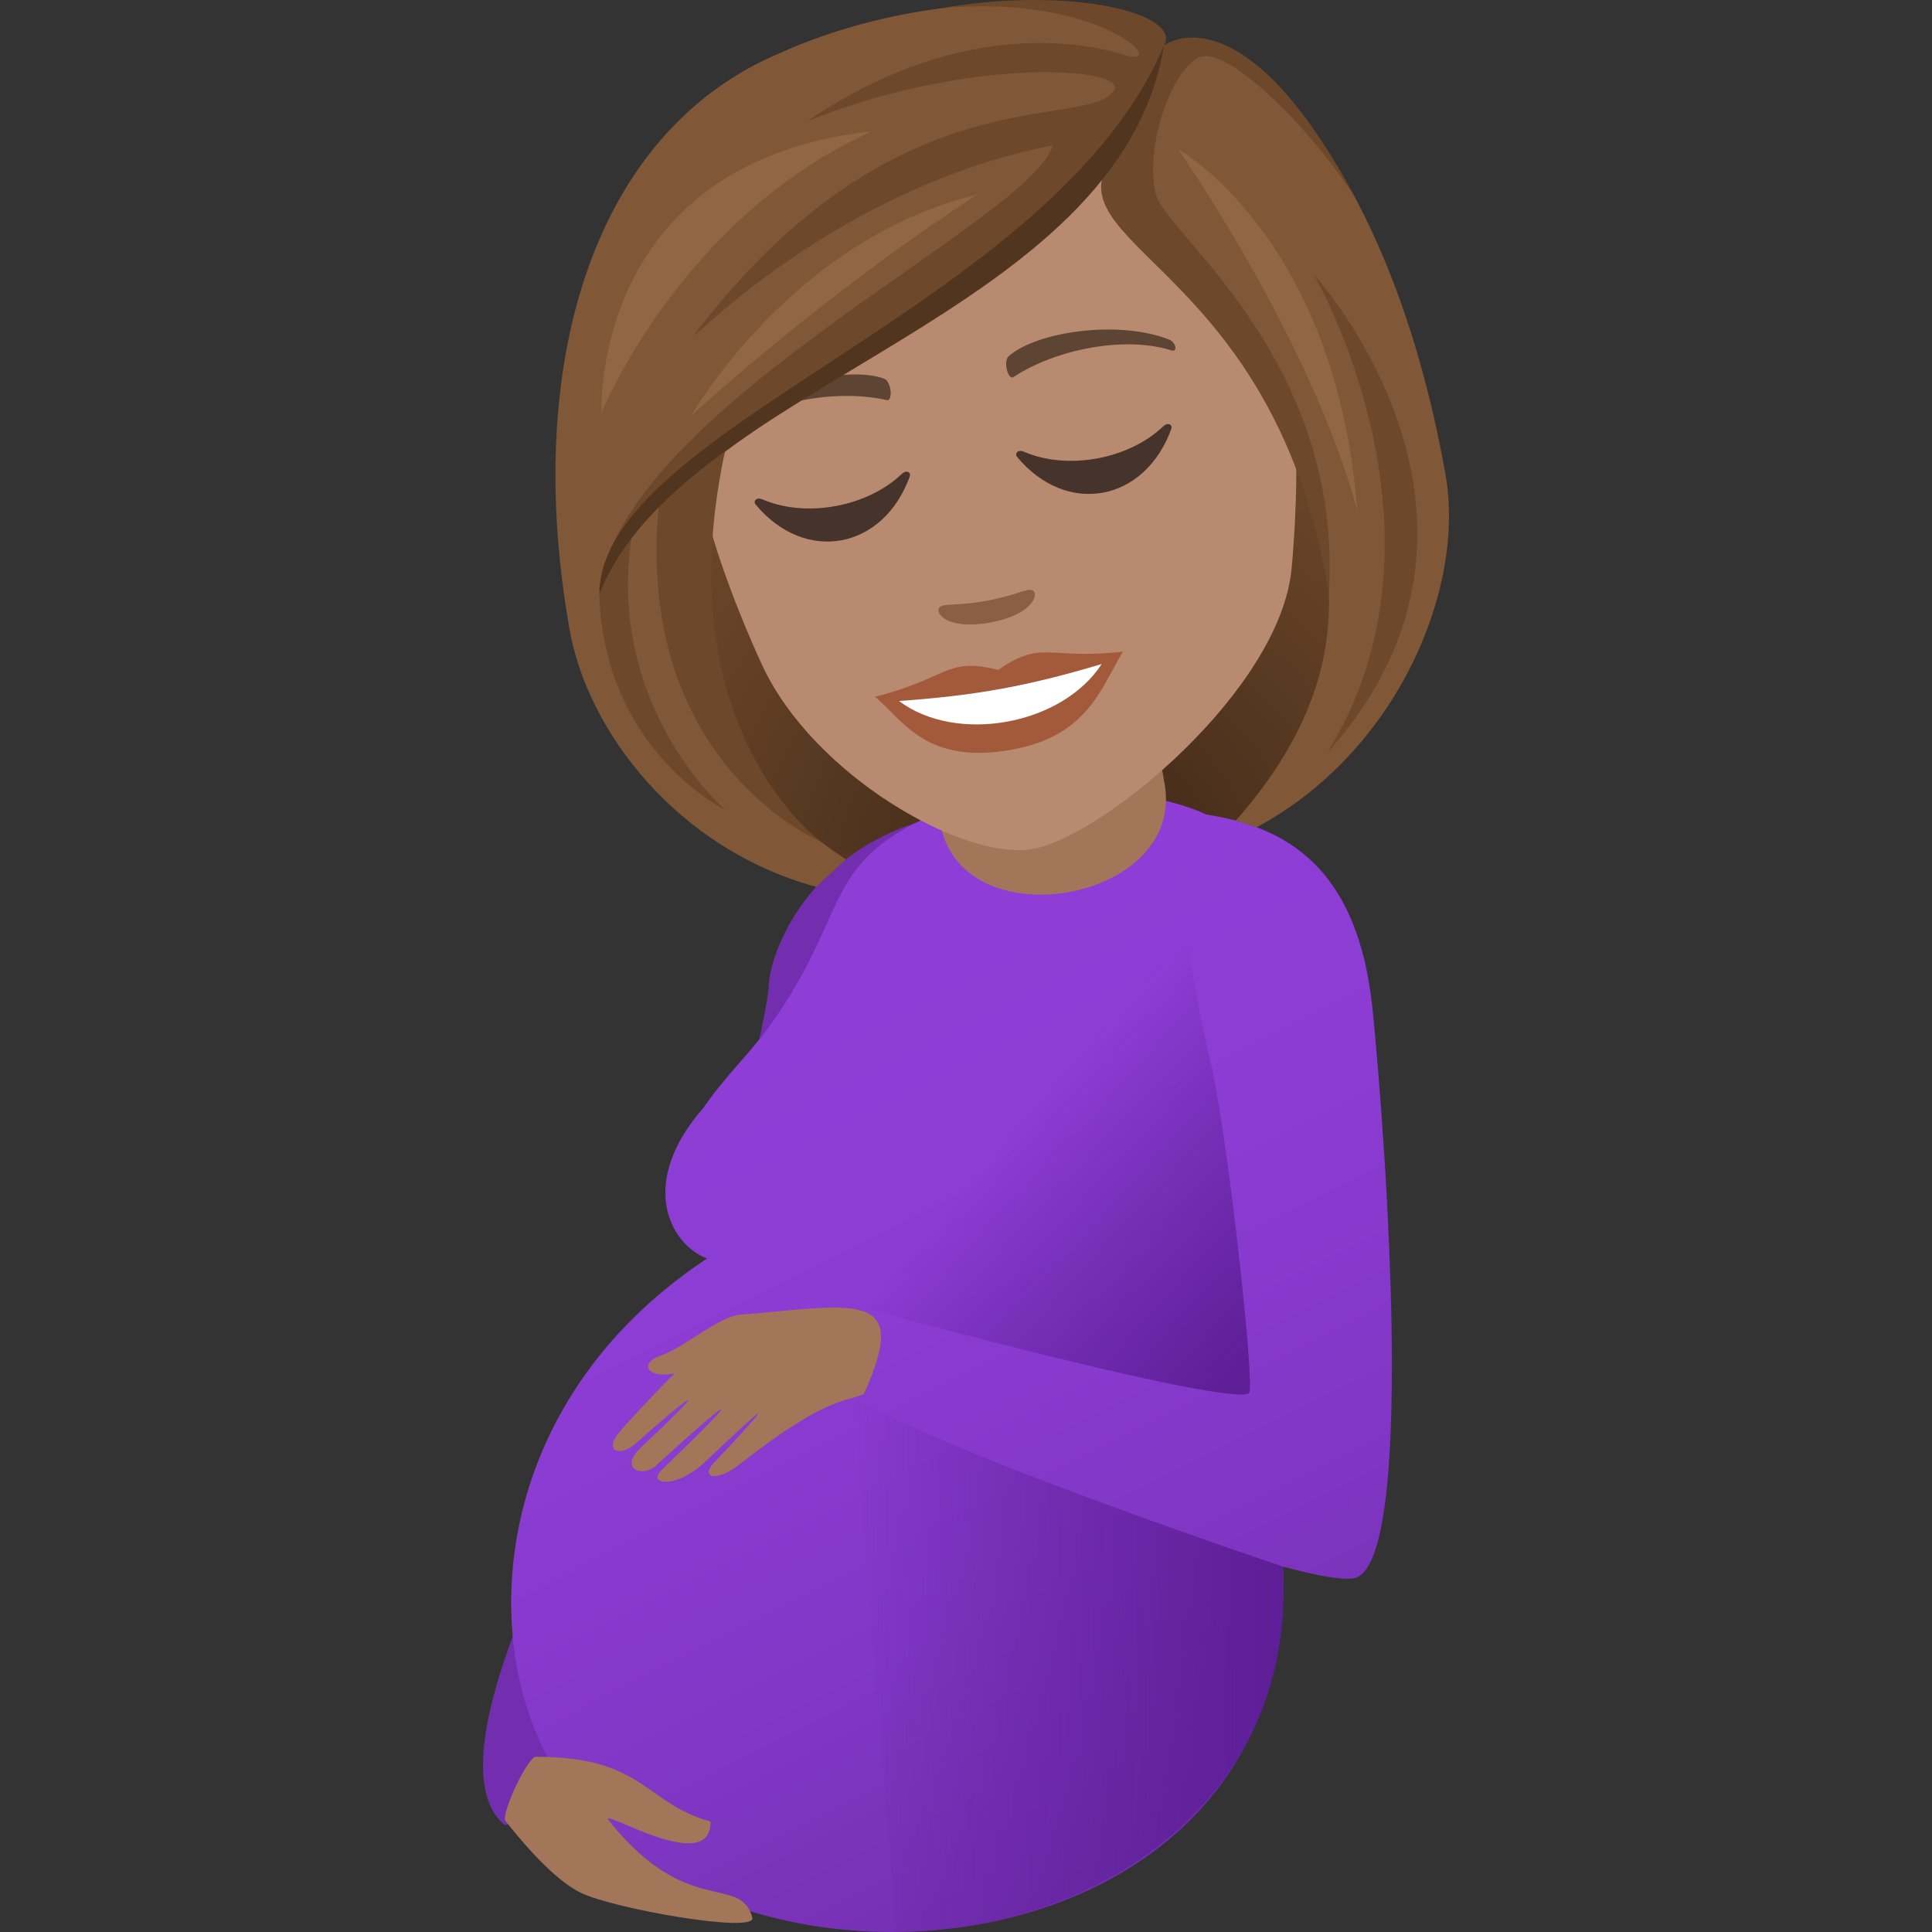 <svg xmlns="http://www.w3.org/2000/svg" xml:space="preserve" style="enable-background:new 0 0 64 64" viewBox="0 0 64 64"><rect x="0" y="0" width="64" height="64" fill="#333333" stroke="none"/><radialGradient id="a" cx="114.142" cy="-96.283" r="18.795" gradientTransform="matrix(.986 -.174 .174 .985 -60.392 144.05)" gradientUnits="userSpaceOnUse"><stop offset="0" style="stop-color:#382415"/><stop offset=".294" style="stop-color:#4c311d"/><stop offset=".732" style="stop-color:#654226"/><stop offset="1" style="stop-color:#6e482a"/></radialGradient><path d="M40.09 28.08c8.992-5.57 5.978-16.997 5.978-16.997l-27.085 4.771s1.08 11.769 11.434 13.93c0 0 2.021.143 4.922-.368 2.903-.511 4.751-1.335 4.751-1.335z" style="fill:url(#a)"/><path d="M31.377 26.98c-4.743.988-5.91 4.781-5.914 5.704-.004.759-1.405 6.29-1.72 9.269-2.206 2.821-10.156 15.923-7.02 18.507 2.532-.415 18.86-34.357 14.654-33.48z" style="fill:#732eb0"/><linearGradient id="b" x1="1490.273" x2="1503.933" y1="61.199" y2="34.055" gradientTransform="matrix(-1 0 0 1 1530.218 0)" gradientUnits="userSpaceOnUse"><stop offset="0" style="stop-color:#732eb0"/><stop offset=".018" style="stop-color:#742fb1"/><stop offset=".349" style="stop-color:#8237c6"/><stop offset=".678" style="stop-color:#8b3cd2"/><stop offset="1" style="stop-color:#8e3ed6"/></linearGradient><path d="M23.418 41.69c-1.28-.504-2.257-2.535-.142-4.96l-.016.029c.672-1.008 1.598-1.89 2.186-2.704 3.213-4.434 1.238-5.9 7.849-7.931 3.265-.052 5.367.247 6.677.862h.006c2.57.4 5.007 1.688 5.49 6.452.46 4.563 1.442 18.478-.626 18.845-.394.068-1.245-.09-2.343-.388.539 13.742-18.628 15.45-24.062 6.817-2.66-4.221-2.248-12.232 4.98-17.021z" style="fill:url(#b)"/><path d="M21.864 44.916c.866-.307 1.931-1.307 2.666-1.365 3.809-.315 5.675-.867 4.084 2.63-.645.274-1.28.103-4.086 2.304-.841.664-1.306.426-.906.004 3.197-3.394.359-.634-.324-.009-.933.852-1.88.696-1.38.215 3.239-3.12 2-2.16-.166-.163-.488.448-1.272.117-.509-.596 2.407-2.245 1.754-1.852-.213-.094-.434.384-1.023.278-.562-.34.204-.265 1.375-1.524 1.882-2.007-.9.185-1.197-.33-.486-.58zm3.058 18.611c-.39-1.465-2.163.041-4.757-3.224-.387-.493 3.395 1.899 3.372.04-2.213-.621-2.211-2.165-5.824-2.146-.355.25-1.058 1.804-.985 2.105.942 1.191 1.795 2.04 2.494 2.39 1.074.539 5.84 1.368 5.7.835z" style="fill:#a3765a"/><linearGradient id="c" x1="33.881" x2="42.327" y1="36.97" y2="44.506" gradientUnits="userSpaceOnUse"><stop offset="0" style="stop-color:#5d1e96;stop-opacity:0"/><stop offset="1" style="stop-color:#5d1e96"/></linearGradient><path d="M40.072 35.057a33.673 33.673 0 0 1-.747-4.223l-10.66 12.475c.637.244 12.583 3.421 12.726 2.806.145-.614-.763-8.842-1.319-11.058z" style="fill:url(#c)"/><linearGradient id="d" x1="28.25" x2="42.522" y1="55.1" y2="55.1" gradientUnits="userSpaceOnUse"><stop offset="0" style="stop-color:#5d1e96;stop-opacity:0"/><stop offset="1" style="stop-color:#5d1e96"/></linearGradient><path d="M42.498 51.895c-3.396-1.146-12.394-4.298-14.248-5.694l1.43 17.798c6.193 0 13.3-4.016 12.818-12.104z" style="fill:url(#d)"/><path d="M38.58 25.968c.692 3.914-6.743 5.22-7.435 1.306l-.806-4.559 7.435-1.304.805 4.556z" style="fill:#a3765a"/><path d="M30.827 1.753c6.86-1.25 11.151 3.92 12.005 11.415.17 1.506.135 3.73-.046 5.664-.374 4.02-6.243 8.867-8.555 9.288-2.311.421-7.303-2.449-8.987-6.093-.81-1.753-1.58-3.832-1.919-5.307-1.679-7.345.64-13.717 7.502-14.967z" style="fill:#b88a6f"/><path d="M33.067 22.193c1.483-1.023 1.616-.324 4.127-.605-.745 1.263-1.191 2.793-3.675 3.245-2.852.52-3.606-.989-4.532-1.75 2.455-.624 2.346-1.327 4.08-.89z" style="fill:#a35a3b"/><path d="M36.495 21.997c-1.323 2.036-4.822 2.65-6.715 1.224 2.542-.178 4.267-.492 6.715-1.224z" style="fill:#fff"/><path d="M24.133 13.9c1.334-1.19 3.989-1.789 5.153-1.356.246.085.299.759.09.711-1.619-.374-3.924.013-5.212 1.021-.172.134-.235-.202-.031-.377zm14.582-2.656c-1.647-.646-4.34-.272-5.293.547-.203.167-.03.819.15.7 1.4-.923 3.69-1.375 5.237-.882.208.065.154-.272-.094-.365z" style="fill:#5e4533"/><path d="M31.122 20.12c.143-.148.558-.036 1.554-.217.995-.182 1.348-.433 1.531-.345.22.106.019.805-1.408 1.065-1.427.26-1.85-.324-1.677-.503z" style="fill:#8c5f44"/><path d="M33.925 14.967c1.442.617 3.454.251 4.602-.838.178-.166.32-.048.275.075-.88 2.432-3.475 2.903-5.11.93-.081-.1.014-.262.233-.167zm-8.662 1.578c1.44.617 3.452.251 4.602-.838.176-.167.316-.048.273.074-.88 2.432-3.473 2.904-5.107.93-.084-.098.011-.26.232-.166z" style="fill:#45332c"/><path d="M47.886 15.732C46.04 5.276 40.995.312 38.559 1.505c.6-1.284-6.615-2.502-12.736.258-6.145 2.593-8.518 10.236-6.957 19.081.603 3.418 3.596 7.285 8.168 8.533l.984-.911c-5.31-3.484-5.006-8.024-4.198-13.463 4.317-3.628 9.643-5.242 12.832-9.236-.228 1.535 2.655 2.912 4.58 6.169 2.776 4.697 4.69 9.604-.296 15.248l.69.22c4.62-2.47 6.93-7.871 6.26-11.672z" style="fill:#805837"/><path d="M38.559 1.505C39.167.448 35.465-.483 31.143.278c5.378-.516 7.693 2.038 6.087 1.537-1.712-.533-5.754-1.032-10.481 2.198 5.41-2.184 10.81-1.79 10.126-.973-1.082 1.291-7.19-.63-13.763 7.898-.906 1.174 4.033-4.606 11.763-6.123-.679 2.457-13.84 8.482-14.987 14.494C22.576 13.554 37.385 8.984 38.56 1.505zm4.961 7.588s4.973 8.524.452 15.837c6.958-7.743-.452-15.837-.452-15.837z" style="fill:#6e482a"/><path d="M24.075 14.688s-1.33.493-2.24 1.91c-.887 8.714 5.363 11.287 5.363 11.287s-5.265-3.785-3.123-13.197z" style="fill:#6e482a"/><path d="M20.957 17.566s-.601.367-1.105 2.122c.161 5.19 4.172 7.14 4.172 7.14s-4.052-3.482-3.067-9.262zM44.96 6.682c-3.799-7.194-6.401-5.177-6.401-5.177s-.925 2.826-1.864 3.925c-1.555 2.786 5.64 3.673 7.326 14.258.481-7.817-5.422-11.946-5.739-13.27-.36-1.503.49-4.059 1.426-4.512 1.014-.492 4.125 2.845 5.252 4.776z" style="fill:#6e482a"/><path d="M19.852 19.688c2.767-7.017 17.224-9.123 18.707-18.183-3.664 8.671-18.69 12.657-18.707 18.183z" style="fill:#52351f"/><path d="M39.022 4.937s4.391 6.265 5.938 11.971c-.706-9.069-5.938-11.97-5.938-11.97zm-16.125 8.837s4.105-3.822 9.47-7.325c-6.146 1.467-9.47 7.325-9.47 7.325zm-2.97-.109s2.616-6.456 8.96-9.317c-9.349 1.024-8.96 9.317-8.96 9.317z" style="fill:#916643"/></svg>